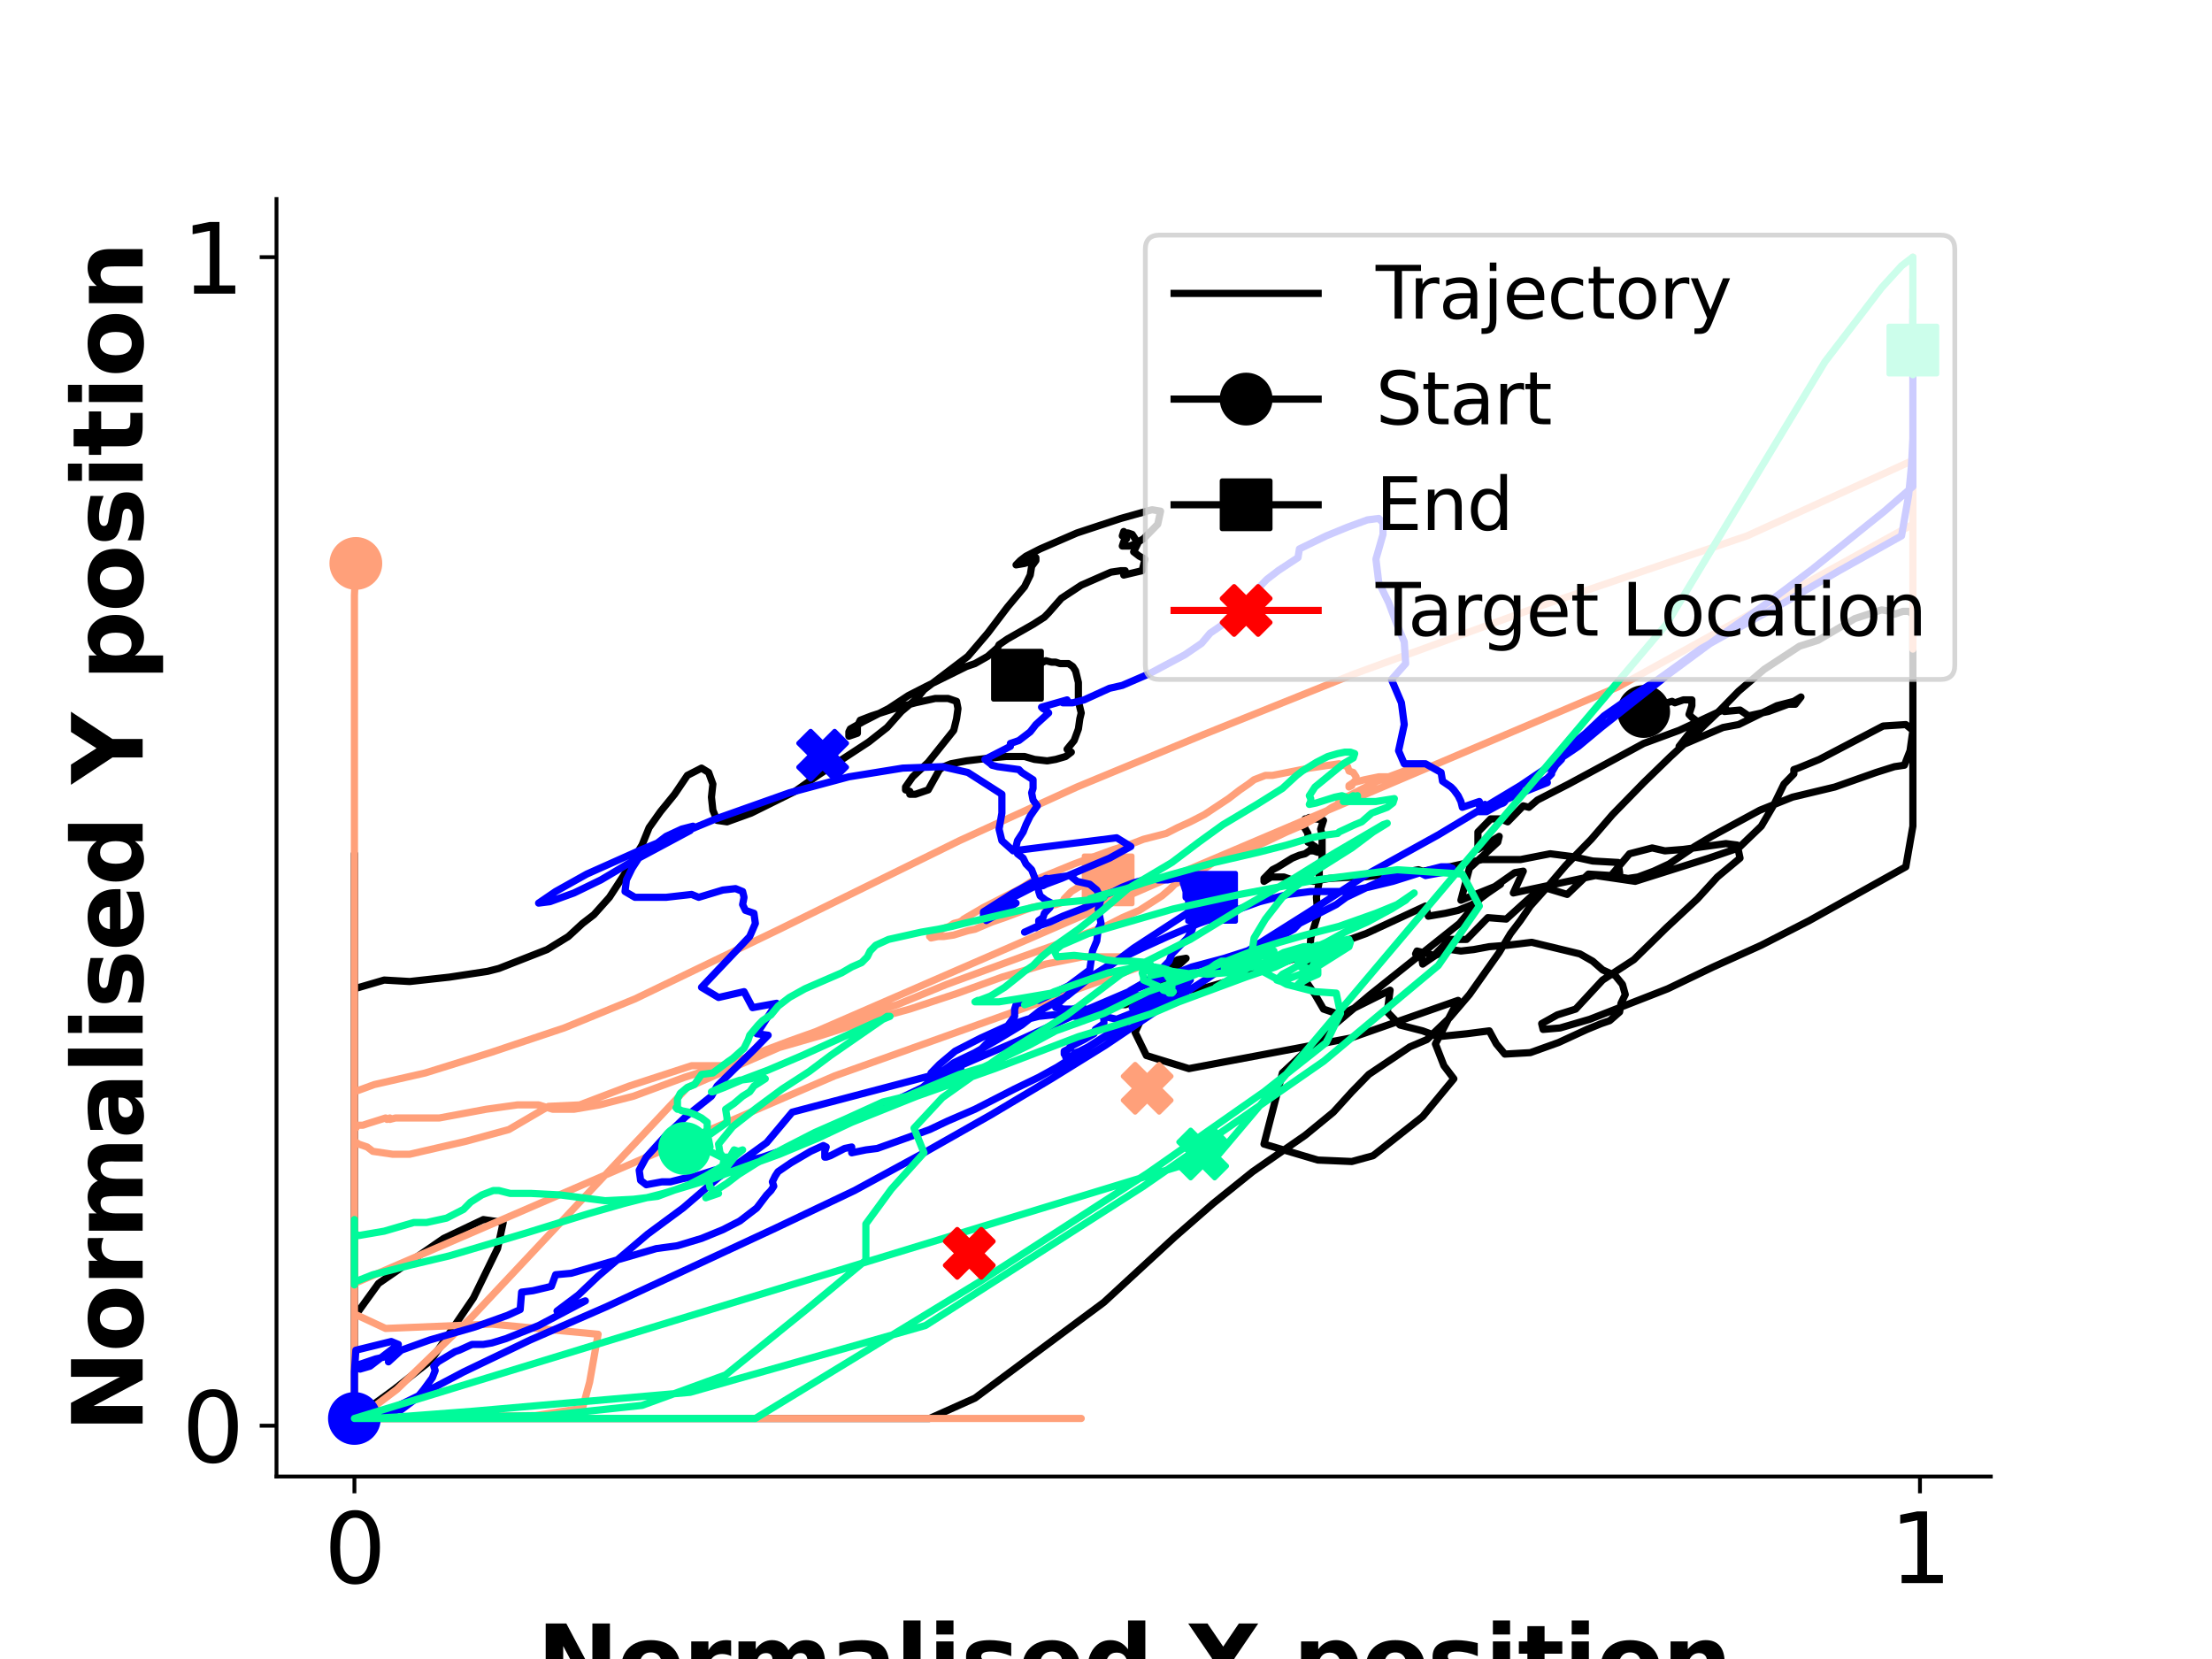 <?xml version="1.0" encoding="utf-8" standalone="no"?>
<!DOCTYPE svg PUBLIC "-//W3C//DTD SVG 1.1//EN"
  "http://www.w3.org/Graphics/SVG/1.1/DTD/svg11.dtd">
<svg xmlns:xlink="http://www.w3.org/1999/xlink" width="460.8pt" height="345.6pt" viewBox="0 0 460.8 345.6" xmlns="http://www.w3.org/2000/svg" version="1.1">
 <defs>
  <style type="text/css">*{stroke-linejoin: round; stroke-linecap: butt}</style>
 </defs>
 <g id="figure_1">
  <g id="patch_1">
   <path d="M 0 345.6 
L 460.8 345.6 
L 460.8 0 
L 0 0 
z
" style="fill: #ffffff"/>
  </g>
  <g id="axes_1">
   <g id="patch_2">
    <path d="M 57.6 307.584 
L 414.72 307.584 
L 414.72 41.472 
L 57.6 41.472 
z
" style="fill: #ffffff"/>
   </g>
   <g id="matplotlib.axis_1">
    <g id="xtick_1">
     <g id="line2d_1">
      <defs>
       <path id="mf04cf06f03" d="M 0 0 
L 0 3.5 
" style="stroke: #000000; stroke-width: 0.8"/>
      </defs>
      <g>
       <use xlink:href="#mf04cf06f03" x="73.833" y="307.584" style="stroke: #000000; stroke-width: 0.8"/>
      </g>
     </g>
     <g id="text_1">
      <!-- 0 -->
      <g transform="translate(67.47 329.781)scale(0.2 -0.2)">
       <defs>
        <path id="DejaVuSans-30" d="M 2034 4250 
Q 1547 4250 1301 3770 
Q 1056 3291 1056 2328 
Q 1056 1369 1301 889 
Q 1547 409 2034 409 
Q 2525 409 2770 889 
Q 3016 1369 3016 2328 
Q 3016 3291 2770 3770 
Q 2525 4250 2034 4250 
z
M 2034 4750 
Q 2819 4750 3233 4129 
Q 3647 3509 3647 2328 
Q 3647 1150 3233 529 
Q 2819 -91 2034 -91 
Q 1250 -91 836 529 
Q 422 1150 422 2328 
Q 422 3509 836 4129 
Q 1250 4750 2034 4750 
z
" transform="scale(0.016)"/>
       </defs>
       <use xlink:href="#DejaVuSans-30"/>
      </g>
     </g>
    </g>
    <g id="xtick_2">
     <g id="line2d_2">
      <g>
       <use xlink:href="#mf04cf06f03" x="399.963" y="307.584" style="stroke: #000000; stroke-width: 0.8"/>
      </g>
     </g>
     <g id="text_2">
      <!-- 1 -->
      <g transform="translate(393.6 329.781)scale(0.2 -0.2)">
       <defs>
        <path id="DejaVuSans-31" d="M 794 531 
L 1825 531 
L 1825 4091 
L 703 3866 
L 703 4441 
L 1819 4666 
L 2450 4666 
L 2450 531 
L 3481 531 
L 3481 0 
L 794 0 
L 794 531 
z
" transform="scale(0.016)"/>
       </defs>
       <use xlink:href="#DejaVuSans-31"/>
      </g>
     </g>
    </g>
    <g id="text_3">
     <!-- Normalised X position -->
     <g transform="translate(111.796 353.137)scale(0.2 -0.2)">
      <defs>
       <path id="DejaVuSans-Bold-4e" d="M 588 4666 
L 1931 4666 
L 3628 1466 
L 3628 4666 
L 4769 4666 
L 4769 0 
L 3425 0 
L 1728 3200 
L 1728 0 
L 588 0 
L 588 4666 
z
" transform="scale(0.016)"/>
       <path id="DejaVuSans-Bold-6f" d="M 2203 2784 
Q 1831 2784 1636 2517 
Q 1441 2250 1441 1747 
Q 1441 1244 1636 976 
Q 1831 709 2203 709 
Q 2569 709 2762 976 
Q 2956 1244 2956 1747 
Q 2956 2250 2762 2517 
Q 2569 2784 2203 2784 
z
M 2203 3584 
Q 3106 3584 3614 3096 
Q 4122 2609 4122 1747 
Q 4122 884 3614 396 
Q 3106 -91 2203 -91 
Q 1297 -91 786 396 
Q 275 884 275 1747 
Q 275 2609 786 3096 
Q 1297 3584 2203 3584 
z
" transform="scale(0.016)"/>
       <path id="DejaVuSans-Bold-72" d="M 3138 2547 
Q 2991 2616 2845 2648 
Q 2700 2681 2553 2681 
Q 2122 2681 1889 2404 
Q 1656 2128 1656 1613 
L 1656 0 
L 538 0 
L 538 3500 
L 1656 3500 
L 1656 2925 
Q 1872 3269 2151 3426 
Q 2431 3584 2822 3584 
Q 2878 3584 2943 3579 
Q 3009 3575 3134 3559 
L 3138 2547 
z
" transform="scale(0.016)"/>
       <path id="DejaVuSans-Bold-6d" d="M 3781 2919 
Q 3994 3244 4286 3414 
Q 4578 3584 4928 3584 
Q 5531 3584 5847 3212 
Q 6163 2841 6163 2131 
L 6163 0 
L 5038 0 
L 5038 1825 
Q 5041 1866 5042 1909 
Q 5044 1953 5044 2034 
Q 5044 2406 4934 2573 
Q 4825 2741 4581 2741 
Q 4263 2741 4089 2478 
Q 3916 2216 3909 1719 
L 3909 0 
L 2784 0 
L 2784 1825 
Q 2784 2406 2684 2573 
Q 2584 2741 2328 2741 
Q 2006 2741 1831 2477 
Q 1656 2213 1656 1722 
L 1656 0 
L 531 0 
L 531 3500 
L 1656 3500 
L 1656 2988 
Q 1863 3284 2130 3434 
Q 2397 3584 2719 3584 
Q 3081 3584 3359 3409 
Q 3638 3234 3781 2919 
z
" transform="scale(0.016)"/>
       <path id="DejaVuSans-Bold-61" d="M 2106 1575 
Q 1756 1575 1579 1456 
Q 1403 1338 1403 1106 
Q 1403 894 1545 773 
Q 1688 653 1941 653 
Q 2256 653 2472 879 
Q 2688 1106 2688 1447 
L 2688 1575 
L 2106 1575 
z
M 3816 1997 
L 3816 0 
L 2688 0 
L 2688 519 
Q 2463 200 2181 54 
Q 1900 -91 1497 -91 
Q 953 -91 614 226 
Q 275 544 275 1050 
Q 275 1666 698 1953 
Q 1122 2241 2028 2241 
L 2688 2241 
L 2688 2328 
Q 2688 2594 2478 2717 
Q 2269 2841 1825 2841 
Q 1466 2841 1156 2769 
Q 847 2697 581 2553 
L 581 3406 
Q 941 3494 1303 3539 
Q 1666 3584 2028 3584 
Q 2975 3584 3395 3211 
Q 3816 2838 3816 1997 
z
" transform="scale(0.016)"/>
       <path id="DejaVuSans-Bold-6c" d="M 538 4863 
L 1656 4863 
L 1656 0 
L 538 0 
L 538 4863 
z
" transform="scale(0.016)"/>
       <path id="DejaVuSans-Bold-69" d="M 538 3500 
L 1656 3500 
L 1656 0 
L 538 0 
L 538 3500 
z
M 538 4863 
L 1656 4863 
L 1656 3950 
L 538 3950 
L 538 4863 
z
" transform="scale(0.016)"/>
       <path id="DejaVuSans-Bold-73" d="M 3272 3391 
L 3272 2541 
Q 2913 2691 2578 2766 
Q 2244 2841 1947 2841 
Q 1628 2841 1473 2761 
Q 1319 2681 1319 2516 
Q 1319 2381 1436 2309 
Q 1553 2238 1856 2203 
L 2053 2175 
Q 2913 2066 3209 1816 
Q 3506 1566 3506 1031 
Q 3506 472 3093 190 
Q 2681 -91 1863 -91 
Q 1516 -91 1145 -36 
Q 775 19 384 128 
L 384 978 
Q 719 816 1070 734 
Q 1422 653 1784 653 
Q 2113 653 2278 743 
Q 2444 834 2444 1013 
Q 2444 1163 2330 1236 
Q 2216 1309 1875 1350 
L 1678 1375 
Q 931 1469 631 1722 
Q 331 1975 331 2491 
Q 331 3047 712 3315 
Q 1094 3584 1881 3584 
Q 2191 3584 2531 3537 
Q 2872 3491 3272 3391 
z
" transform="scale(0.016)"/>
       <path id="DejaVuSans-Bold-65" d="M 4031 1759 
L 4031 1441 
L 1416 1441 
Q 1456 1047 1700 850 
Q 1944 653 2381 653 
Q 2734 653 3104 758 
Q 3475 863 3866 1075 
L 3866 213 
Q 3469 63 3072 -14 
Q 2675 -91 2278 -91 
Q 1328 -91 801 392 
Q 275 875 275 1747 
Q 275 2603 792 3093 
Q 1309 3584 2216 3584 
Q 3041 3584 3536 3087 
Q 4031 2591 4031 1759 
z
M 2881 2131 
Q 2881 2450 2695 2645 
Q 2509 2841 2209 2841 
Q 1884 2841 1681 2658 
Q 1478 2475 1428 2131 
L 2881 2131 
z
" transform="scale(0.016)"/>
       <path id="DejaVuSans-Bold-64" d="M 2919 2988 
L 2919 4863 
L 4044 4863 
L 4044 0 
L 2919 0 
L 2919 506 
Q 2688 197 2409 53 
Q 2131 -91 1766 -91 
Q 1119 -91 703 423 
Q 288 938 288 1747 
Q 288 2556 703 3070 
Q 1119 3584 1766 3584 
Q 2128 3584 2408 3439 
Q 2688 3294 2919 2988 
z
M 2181 722 
Q 2541 722 2730 984 
Q 2919 1247 2919 1747 
Q 2919 2247 2730 2509 
Q 2541 2772 2181 2772 
Q 1825 2772 1636 2509 
Q 1447 2247 1447 1747 
Q 1447 1247 1636 984 
Q 1825 722 2181 722 
z
" transform="scale(0.016)"/>
       <path id="DejaVuSans-Bold-20" transform="scale(0.016)"/>
       <path id="DejaVuSans-Bold-58" d="M 3188 2381 
L 4806 0 
L 3553 0 
L 2463 1594 
L 1381 0 
L 122 0 
L 1741 2381 
L 184 4666 
L 1441 4666 
L 2463 3163 
L 3481 4666 
L 4744 4666 
L 3188 2381 
z
" transform="scale(0.016)"/>
       <path id="DejaVuSans-Bold-70" d="M 1656 506 
L 1656 -1331 
L 538 -1331 
L 538 3500 
L 1656 3500 
L 1656 2988 
Q 1888 3294 2169 3439 
Q 2450 3584 2816 3584 
Q 3463 3584 3878 3070 
Q 4294 2556 4294 1747 
Q 4294 938 3878 423 
Q 3463 -91 2816 -91 
Q 2450 -91 2169 54 
Q 1888 200 1656 506 
z
M 2400 2772 
Q 2041 2772 1848 2508 
Q 1656 2244 1656 1747 
Q 1656 1250 1848 986 
Q 2041 722 2400 722 
Q 2759 722 2948 984 
Q 3138 1247 3138 1747 
Q 3138 2247 2948 2509 
Q 2759 2772 2400 2772 
z
" transform="scale(0.016)"/>
       <path id="DejaVuSans-Bold-74" d="M 1759 4494 
L 1759 3500 
L 2913 3500 
L 2913 2700 
L 1759 2700 
L 1759 1216 
Q 1759 972 1856 886 
Q 1953 800 2241 800 
L 2816 800 
L 2816 0 
L 1856 0 
Q 1194 0 917 276 
Q 641 553 641 1216 
L 641 2700 
L 84 2700 
L 84 3500 
L 641 3500 
L 641 4494 
L 1759 4494 
z
" transform="scale(0.016)"/>
       <path id="DejaVuSans-Bold-6e" d="M 4056 2131 
L 4056 0 
L 2931 0 
L 2931 347 
L 2931 1631 
Q 2931 2084 2911 2256 
Q 2891 2428 2841 2509 
Q 2775 2619 2662 2680 
Q 2550 2741 2406 2741 
Q 2056 2741 1856 2470 
Q 1656 2200 1656 1722 
L 1656 0 
L 538 0 
L 538 3500 
L 1656 3500 
L 1656 2988 
Q 1909 3294 2193 3439 
Q 2478 3584 2822 3584 
Q 3428 3584 3742 3212 
Q 4056 2841 4056 2131 
z
" transform="scale(0.016)"/>
      </defs>
      <use xlink:href="#DejaVuSans-Bold-4e"/>
      <use xlink:href="#DejaVuSans-Bold-6f" x="83.691"/>
      <use xlink:href="#DejaVuSans-Bold-72" x="152.393"/>
      <use xlink:href="#DejaVuSans-Bold-6d" x="201.709"/>
      <use xlink:href="#DejaVuSans-Bold-61" x="305.908"/>
      <use xlink:href="#DejaVuSans-Bold-6c" x="373.389"/>
      <use xlink:href="#DejaVuSans-Bold-69" x="407.666"/>
      <use xlink:href="#DejaVuSans-Bold-73" x="441.943"/>
      <use xlink:href="#DejaVuSans-Bold-65" x="501.465"/>
      <use xlink:href="#DejaVuSans-Bold-64" x="569.287"/>
      <use xlink:href="#DejaVuSans-Bold-20" x="640.869"/>
      <use xlink:href="#DejaVuSans-Bold-58" x="675.684"/>
      <use xlink:href="#DejaVuSans-Bold-20" x="752.783"/>
      <use xlink:href="#DejaVuSans-Bold-70" x="787.598"/>
      <use xlink:href="#DejaVuSans-Bold-6f" x="859.18"/>
      <use xlink:href="#DejaVuSans-Bold-73" x="927.881"/>
      <use xlink:href="#DejaVuSans-Bold-69" x="987.402"/>
      <use xlink:href="#DejaVuSans-Bold-74" x="1021.68"/>
      <use xlink:href="#DejaVuSans-Bold-69" x="1069.482"/>
      <use xlink:href="#DejaVuSans-Bold-6f" x="1103.76"/>
      <use xlink:href="#DejaVuSans-Bold-6e" x="1172.461"/>
     </g>
    </g>
   </g>
   <g id="matplotlib.axis_2">
    <g id="ytick_1">
     <g id="line2d_3">
      <defs>
       <path id="mac289dca5b" d="M 0 0 
L -3.5 0 
" style="stroke: #000000; stroke-width: 0.8"/>
      </defs>
      <g>
       <use xlink:href="#mac289dca5b" x="57.6" y="297" style="stroke: #000000; stroke-width: 0.8"/>
      </g>
     </g>
     <g id="text_4">
      <!-- 0 -->
      <g transform="translate(37.875 304.598)scale(0.2 -0.2)">
       <use xlink:href="#DejaVuSans-30"/>
      </g>
     </g>
    </g>
    <g id="ytick_2">
     <g id="line2d_4">
      <g>
       <use xlink:href="#mac289dca5b" x="57.6" y="53.568" style="stroke: #000000; stroke-width: 0.8"/>
      </g>
     </g>
     <g id="text_5">
      <!-- 1 -->
      <g transform="translate(37.875 61.166)scale(0.2 -0.2)">
       <use xlink:href="#DejaVuSans-31"/>
      </g>
     </g>
    </g>
    <g id="text_6">
     <!-- Normalised Y position -->
     <g transform="translate(29.716 298.423)rotate(-90)scale(0.2 -0.2)">
      <defs>
       <path id="DejaVuSans-Bold-59" d="M -63 4666 
L 1253 4666 
L 2316 3003 
L 3378 4666 
L 4697 4666 
L 2919 1966 
L 2919 0 
L 1716 0 
L 1716 1966 
L -63 4666 
z
" transform="scale(0.016)"/>
      </defs>
      <use xlink:href="#DejaVuSans-Bold-4e"/>
      <use xlink:href="#DejaVuSans-Bold-6f" x="83.691"/>
      <use xlink:href="#DejaVuSans-Bold-72" x="152.393"/>
      <use xlink:href="#DejaVuSans-Bold-6d" x="201.709"/>
      <use xlink:href="#DejaVuSans-Bold-61" x="305.908"/>
      <use xlink:href="#DejaVuSans-Bold-6c" x="373.389"/>
      <use xlink:href="#DejaVuSans-Bold-69" x="407.666"/>
      <use xlink:href="#DejaVuSans-Bold-73" x="441.943"/>
      <use xlink:href="#DejaVuSans-Bold-65" x="501.465"/>
      <use xlink:href="#DejaVuSans-Bold-64" x="569.287"/>
      <use xlink:href="#DejaVuSans-Bold-20" x="640.869"/>
      <use xlink:href="#DejaVuSans-Bold-59" x="675.684"/>
      <use xlink:href="#DejaVuSans-Bold-20" x="748.096"/>
      <use xlink:href="#DejaVuSans-Bold-70" x="782.91"/>
      <use xlink:href="#DejaVuSans-Bold-6f" x="854.492"/>
      <use xlink:href="#DejaVuSans-Bold-73" x="923.193"/>
      <use xlink:href="#DejaVuSans-Bold-69" x="982.715"/>
      <use xlink:href="#DejaVuSans-Bold-74" x="1016.992"/>
      <use xlink:href="#DejaVuSans-Bold-69" x="1064.795"/>
      <use xlink:href="#DejaVuSans-Bold-6f" x="1099.072"/>
      <use xlink:href="#DejaVuSans-Bold-6e" x="1167.773"/>
     </g>
    </g>
   </g>
   <g id="line2d_5">
    <path d="M 342.411 148.219 
L 343.001 147.917 
L 343.886 147.312 
L 345.952 146.405 
L 346.247 146.707 
L 346.247 146.707 
L 348.313 146.102 
L 348.904 146.405 
L 350.675 145.8 
L 352.445 145.8 
L 352.445 147.01 
L 351.855 148.824 
L 352.445 149.429 
L 353.626 150.336 
L 352.15 152.453 
L 349.789 155.477 
L 358.938 151.546 
L 362.185 150.941 
L 370.154 147.01 
L 373.695 146.102 
L 375.171 145.195 
L 373.991 146.707 
L 372.515 146.707 
L 368.383 148.219 
L 364.251 149.126 
L 362.48 147.917 
L 359.234 148.219 
L 359.529 147.614 
L 349.789 152.15 
L 342.411 154.872 
L 332.376 160.315 
L 326.768 163.339 
L 320.275 166.666 
L 318.504 168.178 
L 317.324 167.875 
L 314.077 171.202 
L 312.601 170.597 
L 310.535 170.597 
L 307.879 173.318 
L 307.879 176.947 
L 312.306 174.226 
L 312.011 175.435 
L 306.108 180.878 
L 304.337 187.531 
L 312.601 184.205 
L 309.945 186.019 
L 306.699 188.438 
L 303.747 189.648 
L 301.091 190.253 
L 297.549 190.858 
L 296.959 188.741 
L 284.563 194.486 
L 272.757 198.72 
L 262.428 202.046 
L 258.886 203.558 
L 250.327 205.978 
L 244.129 206.582 
L 238.816 207.792 
L 234.389 209.304 
L 231.438 209.002 
L 238.816 204.466 
L 245.309 199.93 
L 247.08 199.627 
L 244.424 202.046 
L 239.997 207.49 
L 236.455 215.05 
L 238.816 219.888 
L 247.67 222.61 
L 281.316 216.259 
L 303.747 208.397 
L 299.025 217.469 
L 300.796 222.005 
L 302.862 224.726 
L 296.369 232.589 
L 286.039 240.754 
L 281.612 241.963 
L 274.528 241.661 
L 263.313 238.334 
L 267.15 223.517 
L 277.185 214.142 
L 285.448 207.187 
L 304.042 192.37 
L 309.06 186.322 
L 315.553 181.786 
L 317.324 181.483 
L 315.258 186.019 
L 332.376 182.39 
L 340.64 183.6 
L 355.987 178.762 
L 362.185 176.645 
L 366.907 172.109 
L 369.564 167.573 
L 371.629 163.339 
L 373.695 161.222 
L 373.695 160.315 
L 374.581 160.013 
L 379.008 158.198 
L 392.289 151.243 
L 397.012 150.941 
L 398.487 152.15 
L 397.897 156.384 
L 396.716 159.408 
L 394.65 159.71 
L 390.814 160.92 
L 382.255 163.944 
L 373.4 166.061 
L 366.612 168.782 
L 356.577 174.226 
L 353.036 176.342 
L 347.723 179.971 
L 344.477 181.483 
L 341.23 182.693 
L 339.164 182.995 
L 337.393 182.693 
L 337.393 181.786 
L 337.098 179.669 
L 331.786 179.366 
L 327.654 178.459 
L 322.931 177.854 
L 316.733 179.064 
L 308.765 179.064 
L 301.976 180.576 
L 296.369 181.483 
L 295.483 181.181 
L 292.237 181.786 
L 283.973 182.693 
L 282.202 182.693 
L 276.889 182.995 
L 273.643 183.6 
L 270.691 183.298 
L 269.216 183.298 
L 267.445 182.693 
L 264.789 182.693 
L 263.313 183.6 
L 263.608 183.298 
L 263.313 183.298 
L 263.313 182.995 
L 265.084 181.181 
L 266.264 180.576 
L 269.216 178.762 
L 270.691 178.157 
L 271.872 177.854 
L 272.757 177.25 
L 273.938 176.645 
L 273.938 176.342 
L 273.053 176.947 
L 273.053 177.25 
L 273.643 177.25 
L 274.528 177.552 
L 275.414 177.552 
L 273.053 175.738 
L 273.053 175.738 
L 272.462 175.435 
L 272.462 173.621 
L 271.577 172.109 
L 271.282 172.109 
L 271.872 170.597 
L 271.872 170.597 
L 272.167 170.597 
L 272.757 170.294 
L 273.053 170.597 
L 274.233 170.597 
L 275.709 170.899 
L 275.119 172.714 
L 275.414 173.923 
L 275.414 178.762 
L 274.823 180.878 
L 274.823 183.6 
L 274.233 186.926 
L 274.528 190.555 
L 273.053 195.394 
L 272.757 199.93 
L 271.872 204.163 
L 273.938 207.187 
L 275.709 210.211 
L 279.251 211.421 
L 289.58 206.28 
L 288.99 210.816 
L 291.646 213.538 
L 296.369 214.747 
L 299.615 215.957 
L 305.518 215.352 
L 310.24 214.747 
L 311.716 217.469 
L 313.487 219.586 
L 318.799 219.283 
L 324.702 217.166 
L 330.605 214.445 
L 333.556 213.235 
L 335.327 212.63 
L 337.393 210.816 
L 337.688 209.002 
L 338.574 207.187 
L 337.983 205.07 
L 336.508 203.256 
L 333.852 202.046 
L 331.786 200.232 
L 329.129 198.72 
L 319.094 196.301 
L 314.077 196.906 
L 310.24 197.208 
L 306.994 197.813 
L 304.337 198.115 
L 302.271 197.813 
L 299.025 199.022 
L 296.369 200.837 
L 296.074 198.72 
L 295.483 199.325 
L 294.893 198.72 
L 295.188 198.115 
L 298.73 199.022 
L 301.976 195.696 
L 305.518 195.696 
L 309.945 191.16 
L 313.782 191.462 
L 318.799 186.926 
L 321.456 184.81 
L 326.473 186.322 
L 330.9 182.088 
L 335.622 182.39 
L 339.459 177.854 
L 344.181 176.645 
L 346.838 177.25 
L 350.675 176.947 
L 359.529 175.738 
L 361.89 176.04 
L 362.48 178.762 
L 357.758 182.693 
L 353.626 187.229 
L 347.133 193.277 
L 340.345 199.93 
L 333.852 204.163 
L 328.244 210.211 
L 324.407 211.421 
L 321.16 213.235 
L 321.456 214.445 
L 324.997 214.142 
L 331.195 212.328 
L 347.428 205.978 
L 356.872 201.442 
L 366.907 196.906 
L 376.942 191.765 
L 397.012 180.576 
L 398.487 172.109 
L 398.487 127.958 
L 397.602 127.354 
L 396.421 127.354 
L 394.65 127.958 
L 393.765 127.354 
L 391.994 127.051 
L 386.387 128.866 
L 378.713 133.402 
L 374.876 134.611 
L 367.498 139.45 
L 362.185 143.986 
L 358.348 147.917 
L 353.626 152.453 
L 348.018 157.594 
L 342.411 163.037 
L 335.917 169.69 
L 331.49 174.83 
L 326.178 180.274 
L 322.046 185.112 
L 318.799 188.741 
L 316.733 191.765 
L 314.667 194.486 
L 312.306 198.418 
L 306.108 207.187 
L 301.976 212.026 
L 297.254 216.562 
L 293.712 218.074 
L 285.153 223.819 
L 281.612 227.448 
L 277.775 231.682 
L 271.872 236.52 
L 260.952 244.08 
L 252.688 250.733 
L 244.719 257.688 
L 229.962 271.296 
L 203.104 291.254 
L 193.66 295.488 
L 73.833 295.488 
L 73.833 295.488 
L 73.833 274.32 
L 78.85 267.365 
L 92.427 257.99 
L 100.691 254.059 
L 104.822 254.664 
L 103.642 260.107 
L 98.625 270.389 
L 89.77 283.392 
L 82.097 289.44 
L 75.899 293.976 
L 75.013 294.883 
L 74.423 295.186 
L 74.128 295.186 
L 74.128 295.488 
L 73.833 295.488 
L 73.833 295.488 
L 73.833 177.854 
L 73.833 205.978 
L 80.031 204.163 
L 85.343 204.466 
L 93.607 203.558 
L 101.576 202.349 
L 103.937 201.744 
L 113.972 197.813 
L 118.399 195.091 
L 121.35 192.37 
L 123.711 190.555 
L 126.958 186.926 
L 129.909 182.39 
L 133.746 176.04 
L 135.222 172.411 
L 137.583 169.085 
L 140.534 165.456 
L 143.191 161.525 
L 146.142 160.013 
L 147.618 160.92 
L 148.503 163.339 
L 148.208 166.061 
L 148.503 168.782 
L 149.389 170.899 
L 151.455 171.202 
L 156.472 169.387 
L 165.621 164.851 
L 170.344 161.525 
L 180.969 154.57 
L 184.806 151.546 
L 187.757 148.219 
L 191.004 145.498 
L 192.479 143.683 
L 201.629 136.728 
L 205.761 131.89 
L 209.892 126.446 
L 213.434 122.213 
L 214.615 119.794 
L 214.91 117.979 
L 215.795 116.77 
L 215.795 116.165 
L 214.32 117.072 
L 213.434 117.374 
L 211.663 117.677 
L 212.549 116.77 
L 213.729 115.862 
L 216.681 114.35 
L 224.354 111.024 
L 233.504 108 
L 239.997 106.186 
L 241.768 106.488 
L 241.177 109.21 
L 238.226 112.234 
L 236.16 113.443 
L 235.275 113.746 
L 233.799 113.746 
L 234.094 112.838 
L 234.684 112.234 
L 233.799 111.629 
L 234.094 110.722 
L 234.094 111.024 
L 234.979 111.024 
L 235.865 111.326 
L 237.045 113.141 
L 236.16 114.955 
L 237.341 115.862 
L 238.521 116.467 
L 237.931 118.886 
L 234.094 119.794 
L 234.389 118.886 
L 233.504 118.886 
L 231.438 119.189 
L 225.24 121.91 
L 221.108 124.632 
L 218.452 127.656 
L 217.566 128.563 
L 215.205 130.075 
L 209.892 133.099 
L 208.122 134.309 
L 207.827 134.914 
L 205.761 136.728 
L 203.104 138.24 
L 201.333 138.845 
L 192.774 143.078 
L 189.233 144.893 
L 185.101 147.614 
L 179.788 150.336 
L 177.132 151.848 
L 176.837 152.453 
L 176.837 153.36 
L 178.608 152.755 
L 178.608 151.243 
L 179.198 150.034 
L 181.559 149.126 
L 186.281 147.614 
L 190.708 146.405 
L 194.84 145.498 
L 197.497 145.498 
L 199.267 146.102 
L 199.563 147.614 
L 199.267 149.731 
L 198.677 152.15 
L 193.365 158.803 
L 190.118 161.827 
L 188.642 163.944 
L 188.642 164.549 
L 189.528 164.851 
L 189.528 165.456 
L 190.708 165.456 
L 193.365 164.549 
L 195.726 160.315 
L 196.611 159.71 
L 198.087 159.106 
L 201.333 158.501 
L 206.351 157.896 
L 209.597 157.594 
L 213.434 157.594 
L 215.5 158.198 
L 218.156 158.501 
L 219.927 158.198 
L 221.993 157.594 
L 223.174 156.686 
L 222.288 156.082 
L 223.764 154.267 
L 224.65 151.848 
L 224.945 149.731 
L 225.24 148.522 
L 225.24 148.522 
L 224.65 146.102 
L 224.65 142.171 
L 224.059 139.752 
L 224.059 139.752 
L 223.469 138.845 
L 223.469 138.845 
L 222.584 138.24 
L 220.813 138.24 
L 220.813 138.24 
L 219.927 137.938 
L 219.042 137.938 
L 217.861 137.635 
L 217.861 137.635 
L 216.09 138.542 
L 215.205 138.845 
L 215.205 138.845 
L 212.844 140.054 
L 212.844 140.054 
L 211.958 140.659 
L 211.958 140.659 
" clip-path="url(#p2d28f458b2)" style="fill: none; stroke: #000000; stroke-width: 1.5; stroke-linecap: square"/>
   </g>
   <g id="line2d_6">
    <path d="M 342.411 148.219 
" clip-path="url(#p2d28f458b2)" style="fill: none; stroke: #000000; stroke-width: 1.5; stroke-linecap: square"/>
    <defs>
     <path id="m29f56a110f" d="M 0 5 
C 1.326 5 2.598 4.473 3.536 3.536 
C 4.473 2.598 5 1.326 5 0 
C 5 -1.326 4.473 -2.598 3.536 -3.536 
C 2.598 -4.473 1.326 -5 0 -5 
C -1.326 -5 -2.598 -4.473 -3.536 -3.536 
C -4.473 -2.598 -5 -1.326 -5 0 
C -5 1.326 -4.473 2.598 -3.536 3.536 
C -2.598 4.473 -1.326 5 0 5 
z
" style="stroke: #000000"/>
    </defs>
    <g clip-path="url(#p2d28f458b2)">
     <use xlink:href="#m29f56a110f" x="342.411" y="148.219" style="stroke: #000000"/>
    </g>
   </g>
   <g id="line2d_7">
    <path d="M 211.958 140.659 
" clip-path="url(#p2d28f458b2)" style="fill: none; stroke: #000000; stroke-width: 1.5; stroke-linecap: square"/>
    <defs>
     <path id="m9baa1e5aa2" d="M -5 5 
L 5 5 
L 5 -5 
L -5 -5 
z
" style="stroke: #000000; stroke-linejoin: miter"/>
    </defs>
    <g clip-path="url(#p2d28f458b2)">
     <use xlink:href="#m9baa1e5aa2" x="211.958" y="140.659" style="stroke: #000000; stroke-linejoin: miter"/>
    </g>
   </g>
   <g id="line2d_8">
    <path d="M 74.128 117.374 
L 73.833 124.027 
L 73.833 268.272 
L 73.833 227.448 
L 77.965 225.936 
L 88.59 223.517 
L 102.166 219.283 
L 117.514 214.142 
L 132.271 208.094 
L 162.375 193.579 
L 199.858 175.133 
L 224.354 163.944 
L 250.622 153.058 
L 282.202 140.357 
L 321.16 126.144 
L 363.956 111.629 
L 398.487 95.904 
L 398.487 53.568 
L 398.487 135.216 
L 398.487 109.21 
L 337.098 143.078 
L 246.785 181.483 
L 143.191 226.541 
L 98.329 274.32 
L 82.687 289.44 
L 77.079 293.674 
L 73.833 295.488 
L 73.833 295.488 
L 73.833 273.715 
L 80.326 276.739 
L 102.461 275.832 
L 124.597 277.949 
L 122.826 287.928 
L 121.35 293.371 
L 111.611 294.883 
L 87.114 295.186 
L 75.604 295.488 
L 73.833 295.488 
L 225.24 295.488 
L 73.833 295.488 
L 73.833 267.365 
L 173.885 224.122 
L 237.341 201.442 
L 233.799 199.325 
L 225.535 199.325 
L 217.861 200.837 
L 208.712 203.558 
L 199.563 206.885 
L 189.528 210.211 
L 180.674 212.63 
L 171.229 215.654 
L 161.785 218.376 
L 142.6 224.424 
L 131.975 228.355 
L 124.892 230.17 
L 119.58 231.077 
L 115.152 231.077 
L 112.201 230.17 
L 107.774 230.17 
L 101.281 231.077 
L 91.541 232.891 
L 82.392 232.891 
L 81.211 233.194 
L 81.211 232.891 
L 81.211 232.891 
L 80.621 233.194 
L 80.326 232.891 
L 76.489 234.101 
L 75.604 234.403 
L 74.423 234.403 
L 74.128 235.008 
L 73.833 233.798 
L 73.833 233.798 
L 73.833 237.73 
L 73.833 237.73 
L 74.718 238.334 
L 76.489 238.939 
L 77.67 239.846 
L 81.802 240.451 
L 85.343 240.451 
L 97.149 237.73 
L 106.003 235.31 
L 114.267 230.472 
L 120.76 230.17 
L 131.09 226.238 
L 144.076 222.005 
L 150.864 222.005 
L 164.441 216.864 
L 178.017 212.026 
L 186.872 209.304 
L 197.201 205.07 
L 212.844 199.325 
L 220.518 196.603 
L 230.257 192.974 
L 233.799 191.16 
L 237.341 189.648 
L 242.063 186.624 
L 243.834 185.112 
L 244.719 184.205 
L 248.851 182.088 
L 251.507 180.576 
L 252.688 179.669 
L 254.164 179.064 
L 254.754 179.064 
L 254.754 178.762 
L 256.525 178.157 
L 258.886 177.552 
L 264.198 175.133 
L 268.035 173.318 
L 271.577 171.806 
L 274.823 169.992 
L 277.48 168.178 
L 278.66 167.573 
L 278.955 166.968 
L 278.955 166.968 
L 279.251 166.968 
L 280.431 166.061 
L 286.924 162.734 
L 291.942 160.92 
L 294.598 159.408 
L 296.369 159.106 
L 295.483 159.71 
L 294.008 160.013 
L 292.532 160.618 
L 289.285 161.827 
L 287.219 161.827 
L 284.268 162.432 
L 281.907 163.037 
L 281.021 163.642 
L 281.021 163.944 
L 281.612 163.642 
L 281.612 163.339 
L 282.497 162.432 
L 282.497 161.827 
L 281.907 160.92 
L 281.021 160.618 
L 280.726 159.71 
L 278.955 159.106 
L 272.757 160.013 
L 265.084 161.525 
L 263.608 161.525 
L 261.247 162.432 
L 260.066 163.339 
L 258.296 164.549 
L 255.934 166.363 
L 250.917 169.69 
L 247.966 171.202 
L 245.309 172.411 
L 242.948 173.621 
L 238.226 174.83 
L 235.865 175.738 
L 232.028 176.947 
L 223.764 179.971 
L 217.861 182.39 
L 214.91 183.6 
L 212.549 185.112 
L 204.875 189.043 
L 200.743 191.462 
L 200.448 191.765 
L 199.858 192.067 
L 198.677 192.37 
L 197.792 192.974 
L 196.906 193.277 
L 195.135 194.184 
L 194.545 194.789 
L 193.66 195.091 
L 193.955 195.091 
L 193.955 195.394 
L 195.431 195.091 
L 196.611 195.091 
L 198.677 194.789 
L 201.629 193.882 
L 203.104 193.579 
L 206.646 192.067 
L 209.302 191.16 
L 214.91 189.043 
L 216.681 188.741 
L 218.156 188.741 
L 219.927 188.438 
L 220.813 188.136 
L 221.698 187.531 
L 221.698 187.229 
L 223.174 185.717 
L 224.65 184.81 
L 226.125 184.205 
L 228.781 182.693 
L 229.667 182.39 
L 230.257 182.39 
L 231.143 182.088 
L 231.143 182.39 
L 231.438 182.693 
L 230.847 183.298 
L 230.847 183.298 
" clip-path="url(#p2d28f458b2)" style="fill: none; stroke: #ffa07a; stroke-width: 1.5; stroke-linecap: square"/>
   </g>
   <g id="line2d_9">
    <path d="M 74.128 117.374 
" clip-path="url(#p2d28f458b2)" style="fill: none; stroke: #ffa07a; stroke-width: 1.5; stroke-linecap: square"/>
    <defs>
     <path id="m0089623791" d="M 0 5 
C 1.326 5 2.598 4.473 3.536 3.536 
C 4.473 2.598 5 1.326 5 0 
C 5 -1.326 4.473 -2.598 3.536 -3.536 
C 2.598 -4.473 1.326 -5 0 -5 
C -1.326 -5 -2.598 -4.473 -3.536 -3.536 
C -4.473 -2.598 -5 -1.326 -5 0 
C -5 1.326 -4.473 2.598 -3.536 3.536 
C -2.598 4.473 -1.326 5 0 5 
z
" style="stroke: #ffa07a"/>
    </defs>
    <g clip-path="url(#p2d28f458b2)">
     <use xlink:href="#m0089623791" x="74.128" y="117.374" style="fill: #ffa07a; stroke: #ffa07a"/>
    </g>
   </g>
   <g id="line2d_10">
    <path d="M 230.847 183.298 
" clip-path="url(#p2d28f458b2)" style="fill: none; stroke: #ffa07a; stroke-width: 1.5; stroke-linecap: square"/>
    <defs>
     <path id="mf70dc83f73" d="M -5 5 
L 5 5 
L 5 -5 
L -5 -5 
z
" style="stroke: #ffa07a; stroke-linejoin: miter"/>
    </defs>
    <g clip-path="url(#p2d28f458b2)">
     <use xlink:href="#mf70dc83f73" x="230.847" y="183.298" style="fill: #ffa07a; stroke: #ffa07a; stroke-linejoin: miter"/>
    </g>
   </g>
   <g id="line2d_11">
    <path d="M 73.833 295.488 
L 73.833 285.811 
L 74.128 281.275 
L 81.506 279.461 
L 82.982 280.066 
L 77.079 284.602 
L 75.013 285.206 
L 74.718 284.299 
L 78.26 283.09 
L 82.392 282.182 
L 80.916 283.694 
L 83.572 281.275 
L 89.475 279.158 
L 98.92 276.437 
L 105.708 274.018 
L 108.364 272.808 
L 108.659 269.179 
L 111.02 268.877 
L 114.857 267.97 
L 115.743 265.55 
L 118.989 265.248 
L 136.698 260.107 
L 141.125 259.502 
L 146.142 257.99 
L 150.569 256.176 
L 154.111 254.362 
L 157.653 251.64 
L 159.719 248.918 
L 160.604 248.011 
L 161.194 247.104 
L 160.899 246.197 
L 161.489 244.987 
L 162.08 244.08 
L 164.736 242.266 
L 168.868 239.846 
L 171.524 238.637 
L 172.115 238.939 
L 171.819 239.846 
L 171.819 241.056 
L 172.115 241.056 
L 173 240.754 
L 175.951 239.242 
L 177.427 238.939 
L 177.427 240.149 
L 180.378 239.544 
L 182.74 239.242 
L 189.528 236.822 
L 193.66 235.31 
L 197.497 233.496 
L 203.104 231.077 
L 211.368 226.843 
L 216.386 224.424 
L 220.222 222.307 
L 234.094 213.538 
L 235.865 211.723 
L 237.341 209.909 
L 235.865 209.909 
L 241.768 206.885 
L 244.719 205.675 
L 247.966 204.163 
L 247.375 204.768 
L 246.195 205.675 
L 244.719 206.28 
L 237.045 211.118 
L 231.438 215.05 
L 226.716 218.074 
L 224.945 218.981 
L 224.059 219.283 
L 223.469 219.888 
L 221.993 220.19 
L 221.993 219.888 
L 221.698 219.586 
L 221.698 218.981 
L 222.879 218.376 
L 223.174 218.074 
L 222.879 218.074 
L 225.83 216.562 
L 227.896 215.352 
L 228.191 214.445 
L 229.962 213.235 
L 229.962 212.026 
L 229.077 211.118 
L 232.028 208.699 
L 235.57 206.28 
L 240.882 203.256 
L 242.063 201.744 
L 243.539 200.232 
L 244.129 198.72 
L 247.375 195.394 
L 248.261 193.882 
L 249.146 191.16 
L 248.851 189.95 
L 247.67 189.95 
L 247.67 187.229 
L 247.08 186.926 
L 247.08 185.717 
L 246.49 183.902 
L 247.08 183.6 
L 247.67 182.693 
L 247.08 182.693 
L 245.9 182.995 
L 244.719 182.995 
L 243.243 183.298 
L 241.177 183.298 
L 240.292 182.995 
L 239.407 182.995 
L 236.16 183.902 
L 233.799 184.81 
L 232.028 185.717 
L 229.667 186.624 
L 229.962 186.926 
L 227.306 188.438 
L 226.125 189.043 
L 221.403 190.858 
L 218.747 192.067 
L 216.09 192.974 
L 213.434 194.184 
L 216.09 192.974 
L 215.795 193.277 
L 216.09 192.974 
L 216.386 192.974 
L 216.681 192.37 
L 216.386 192.067 
L 216.386 191.765 
L 217.271 191.16 
L 217.566 190.253 
L 218.747 189.043 
L 219.042 188.136 
L 217.861 187.531 
L 216.681 186.624 
L 216.386 185.717 
L 216.09 184.205 
L 214.91 181.181 
L 213.729 179.971 
L 213.139 178.762 
L 211.958 177.854 
L 211.663 176.342 
L 211.958 175.133 
L 213.139 173.318 
L 213.729 171.806 
L 214.615 169.992 
L 216.09 167.875 
L 215.205 166.666 
L 214.91 165.154 
L 215.205 164.246 
L 215.205 162.432 
L 212.844 160.92 
L 212.254 160.315 
L 207.827 159.71 
L 206.646 159.408 
L 206.351 159.106 
L 205.17 158.198 
L 210.483 155.477 
L 210.483 154.872 
L 212.254 154.267 
L 214.615 152.453 
L 215.795 150.941 
L 218.452 148.522 
L 217.861 147.917 
L 217.271 147.614 
L 216.976 147.312 
L 222.288 145.8 
L 221.403 146.405 
L 223.469 146.405 
L 225.83 145.8 
L 231.143 143.381 
L 233.799 142.776 
L 239.407 140.357 
L 246.785 136.426 
L 250.327 134.006 
L 252.098 131.89 
L 257.41 128.261 
L 259.476 126.446 
L 261.247 124.33 
L 262.132 122.515 
L 263.903 120.701 
L 266.264 118.886 
L 270.396 116.165 
L 270.691 114.35 
L 276.299 111.629 
L 280.726 109.814 
L 284.858 108.302 
L 287.219 108 
L 288.105 108.907 
L 288.105 111.326 
L 286.629 116.467 
L 287.219 121.306 
L 289.285 125.539 
L 290.761 129.47 
L 292.532 133.704 
L 292.827 138.24 
L 289.876 141.566 
L 291.942 146.405 
L 292.532 150.941 
L 291.351 156.384 
L 292.532 159.106 
L 296.959 159.106 
L 300.205 160.92 
L 300.501 162.734 
L 302.271 163.944 
L 302.862 164.549 
L 303.747 165.758 
L 304.337 166.968 
L 304.633 168.178 
L 308.174 166.968 
L 308.174 167.875 
L 309.355 167.573 
L 307.879 169.085 
L 309.65 169.085 
L 313.487 166.968 
L 313.192 167.27 
L 310.831 168.178 
L 309.65 168.48 
L 309.945 168.48 
L 310.831 167.875 
L 312.011 167.573 
L 313.487 166.666 
L 317.028 165.154 
L 322.341 163.037 
L 319.094 163.944 
L 320.57 163.339 
L 322.341 162.13 
L 323.226 161.222 
L 323.226 160.92 
L 324.112 159.408 
L 325.292 158.198 
L 325.588 157.291 
L 327.358 155.174 
L 330.31 152.755 
L 334.147 149.126 
L 340.64 144.59 
L 345.362 141.566 
L 354.216 135.216 
L 356.872 133.704 
L 372.22 125.237 
L 383.14 118.886 
L 396.126 111.629 
L 397.602 103.162 
L 398.192 97.114 
L 398.487 91.368 
L 398.487 64.454 
L 398.487 101.347 
L 392.584 106.488 
L 377.532 118.584 
L 368.678 125.237 
L 358.348 132.494 
L 347.723 140.357 
L 333.556 151.546 
L 328.834 155.477 
L 316.733 163.642 
L 299.615 173.923 
L 284.858 182.088 
L 272.757 189.95 
L 261.247 197.208 
L 251.507 203.861 
L 240.587 210.816 
L 230.257 217.771 
L 219.042 224.726 
L 206.351 232.286 
L 192.479 240.149 
L 178.017 248.011 
L 161.489 255.874 
L 126.368 272.203 
L 110.43 279.158 
L 96.559 285.811 
L 86.819 290.952 
L 80.031 294.278 
L 80.326 294.581 
L 82.982 293.674 
L 83.572 293.674 
L 86.819 291.254 
L 88.295 289.44 
L 90.065 287.021 
L 90.656 285.509 
L 90.361 284.602 
L 91.246 283.694 
L 94.788 281.578 
L 95.673 281.275 
L 98.329 280.066 
L 100.691 280.066 
L 102.461 279.763 
L 105.413 278.856 
L 112.201 276.134 
L 121.941 270.994 
L 116.038 273.11 
L 120.465 269.784 
L 124.597 265.853 
L 134.927 257.083 
L 142.305 251.64 
L 149.684 245.29 
L 159.719 238.032 
L 165.031 231.682 
L 197.201 223.214 
L 211.958 216.864 
L 225.24 210.816 
L 235.865 206.28 
L 248.261 201.442 
L 255.049 199.627 
L 259.771 198.115 
L 263.608 196.603 
L 266.855 195.091 
L 269.511 193.579 
L 270.691 192.37 
L 278.365 188.438 
L 280.431 186.926 
L 284.858 184.81 
L 288.105 183.298 
L 288.695 182.39 
L 293.417 181.483 
L 295.188 181.483 
L 296.959 182.39 
L 301.976 181.483 
L 302.567 180.878 
L 301.681 180.576 
L 300.205 180.576 
L 297.844 181.181 
L 290.171 183.6 
L 285.153 184.81 
L 280.431 185.717 
L 273.053 185.717 
L 268.33 186.322 
L 262.428 187.834 
L 249.736 192.37 
L 243.243 195.091 
L 237.931 197.51 
L 232.323 200.232 
L 227.601 203.256 
L 223.469 206.28 
L 220.813 208.699 
L 219.927 209.909 
L 221.698 210.211 
L 223.469 210.211 
L 225.535 209.606 
L 224.354 211.118 
L 224.354 211.421 
L 227.306 210.816 
L 231.143 208.699 
L 236.455 207.49 
L 240.882 206.885 
L 242.948 207.49 
L 244.129 207.49 
L 244.424 207.792 
L 242.948 208.094 
L 239.111 210.211 
L 236.455 210.816 
L 232.618 212.328 
L 229.962 211.723 
L 228.781 211.118 
L 224.059 211.723 
L 219.337 211.421 
L 216.386 211.723 
L 214.024 212.328 
L 209.597 213.84 
L 204.285 216.259 
L 198.972 218.981 
L 195.726 221.702 
L 193.955 223.517 
L 193.66 224.424 
L 195.135 224.424 
L 197.201 223.819 
L 200.153 222.61 
L 195.726 225.029 
L 197.497 223.517 
L 202.219 220.795 
L 205.465 217.469 
L 209.597 214.142 
L 211.368 211.723 
L 211.368 210.211 
L 211.663 209.304 
L 211.958 209.002 
L 214.024 208.699 
L 216.386 208.094 
L 216.386 208.397 
L 222.584 205.373 
L 227.011 202.046 
L 227.601 198.115 
L 228.486 195.998 
L 228.781 193.579 
L 229.372 192.37 
L 228.781 189.346 
L 229.372 187.229 
L 228.486 185.414 
L 227.011 184.205 
L 224.354 183.6 
L 222.879 182.39 
L 218.747 182.995 
L 214.91 183.902 
L 211.073 186.019 
L 204.875 189.95 
L 204.875 191.16 
L 205.761 191.462 
L 205.465 191.765 
L 208.712 189.95 
L 211.663 188.136 
L 207.531 190.253 
L 206.056 190.555 
L 206.056 189.95 
L 209.302 187.834 
L 215.205 184.81 
L 217.861 182.995 
L 218.156 182.995 
L 217.566 183.298 
L 216.386 184.507 
L 217.271 184.507 
L 217.861 184.205 
L 221.108 182.995 
L 231.143 178.762 
L 235.57 176.342 
L 232.618 174.528 
L 211.073 177.25 
L 208.712 175.133 
L 208.122 172.714 
L 208.712 169.387 
L 208.712 165.456 
L 201.629 160.92 
L 196.316 159.71 
L 188.052 160.013 
L 176.837 161.827 
L 164.441 165.154 
L 149.094 170.597 
L 133.746 176.947 
L 122.236 182.088 
L 115.743 185.717 
L 112.201 188.136 
L 114.562 187.834 
L 119.58 186.019 
L 125.187 183.298 
L 130.795 179.971 
L 143.781 173.016 
L 144.371 172.109 
L 142.01 172.714 
L 138.764 174.226 
L 136.403 176.04 
L 133.451 178.157 
L 131.68 180.878 
L 130.5 183.298 
L 130.205 185.717 
L 132.271 186.926 
L 138.764 186.926 
L 144.076 186.322 
L 145.552 186.926 
L 150.569 185.414 
L 153.226 185.112 
L 154.701 185.717 
L 154.996 186.926 
L 154.701 188.438 
L 155.292 189.648 
L 157.062 190.253 
L 157.357 192.37 
L 156.177 195.091 
L 146.142 205.675 
L 149.684 207.792 
L 154.996 206.582 
L 156.767 209.909 
L 161.785 209.002 
L 157.653 215.352 
L 160.014 215.654 
L 157.357 218.376 
L 149.389 226.238 
L 148.208 228.355 
L 142.896 232.589 
L 138.468 236.822 
L 134.632 241.056 
L 133.156 243.778 
L 133.451 245.894 
L 134.632 246.802 
L 137.878 246.197 
L 139.649 246.197 
L 142.01 245.592 
L 144.962 244.987 
L 148.798 243.778 
L 152.045 243.173 
L 156.472 241.661 
L 158.833 241.056 
L 162.375 239.846 
L 165.031 238.637 
L 168.573 237.427 
L 172.41 235.613 
L 175.951 233.798 
L 180.969 231.682 
L 185.691 229.867 
L 187.757 228.658 
L 192.184 226.541 
L 195.431 223.819 
L 198.677 221.4 
L 203.104 219.283 
L 207.827 216.562 
L 212.844 213.538 
L 216.681 210.514 
L 222.288 207.49 
L 226.42 204.163 
L 231.733 200.837 
L 236.16 197.51 
L 252.393 186.926 
L 252.393 186.926 
" clip-path="url(#p2d28f458b2)" style="fill: none; stroke: #0000ff; stroke-width: 1.5; stroke-linecap: square"/>
   </g>
   <g id="line2d_12">
    <path d="M 73.833 295.488 
" clip-path="url(#p2d28f458b2)" style="fill: none; stroke: #0000ff; stroke-width: 1.5; stroke-linecap: square"/>
    <defs>
     <path id="m3b94e11637" d="M 0 5 
C 1.326 5 2.598 4.473 3.536 3.536 
C 4.473 2.598 5 1.326 5 0 
C 5 -1.326 4.473 -2.598 3.536 -3.536 
C 2.598 -4.473 1.326 -5 0 -5 
C -1.326 -5 -2.598 -4.473 -3.536 -3.536 
C -4.473 -2.598 -5 -1.326 -5 0 
C -5 1.326 -4.473 2.598 -3.536 3.536 
C -2.598 4.473 -1.326 5 0 5 
z
" style="stroke: #0000ff"/>
    </defs>
    <g clip-path="url(#p2d28f458b2)">
     <use xlink:href="#m3b94e11637" x="73.833" y="295.488" style="fill: #0000ff; stroke: #0000ff"/>
    </g>
   </g>
   <g id="line2d_13">
    <path d="M 252.393 186.926 
" clip-path="url(#p2d28f458b2)" style="fill: none; stroke: #0000ff; stroke-width: 1.5; stroke-linecap: square"/>
    <defs>
     <path id="m0ba108d0b2" d="M -5 5 
L 5 5 
L 5 -5 
L -5 -5 
z
" style="stroke: #0000ff; stroke-linejoin: miter"/>
    </defs>
    <g clip-path="url(#p2d28f458b2)">
     <use xlink:href="#m0ba108d0b2" x="252.393" y="186.926" style="fill: #0000ff; stroke: #0000ff; stroke-linejoin: miter"/>
    </g>
   </g>
   <g id="line2d_14">
    <path d="M 142.6 239.242 
L 144.962 238.032 
L 147.618 236.52 
L 151.455 233.798 
L 151.455 232.891 
L 151.16 231.077 
L 152.93 229.867 
L 154.701 228.355 
L 156.177 227.448 
L 157.062 226.238 
L 159.423 224.726 
L 158.538 224.122 
L 156.472 224.726 
L 154.111 225.029 
L 151.455 225.936 
L 148.208 227.448 
L 148.503 227.448 
L 150.864 226.541 
L 154.406 225.029 
L 160.014 222.912 
L 167.097 219.888 
L 182.444 212.933 
L 185.396 211.723 
L 184.806 211.723 
L 173 219.888 
L 168.573 223.214 
L 162.965 226.843 
L 157.653 230.774 
L 152.635 234.706 
L 149.684 238.334 
L 149.979 240.149 
L 150.864 241.358 
L 150.569 242.87 
L 147.028 244.987 
L 143.486 246.802 
L 136.993 249.221 
L 131.975 249.826 
L 126.073 250.128 
L 116.628 248.918 
L 110.725 248.616 
L 106.298 248.616 
L 103.937 248.011 
L 102.756 248.011 
L 100.395 248.918 
L 98.034 250.43 
L 96.559 251.942 
L 93.017 253.757 
L 88.885 254.664 
L 86.229 254.664 
L 80.031 256.478 
L 74.718 257.386 
L 74.128 257.083 
L 73.833 257.386 
L 73.833 254.059 
L 73.833 267.667 
L 73.833 267.062 
L 77.67 265.55 
L 85.933 263.434 
L 93.607 261.619 
L 109.84 256.781 
L 122.531 252.85 
L 129.909 250.733 
L 138.173 248.616 
L 148.208 245.592 
L 162.375 240.451 
L 170.344 237.125 
L 177.427 233.798 
L 191.004 228.355 
L 207.236 222.61 
L 224.65 215.957 
L 232.618 213.538 
L 239.997 211.118 
L 245.604 208.699 
L 259.476 203.558 
L 265.674 201.442 
L 270.101 199.325 
L 281.021 195.696 
L 280.726 196.301 
L 276.299 199.022 
L 273.053 199.325 
L 274.233 198.72 
L 273.348 199.325 
L 268.921 202.046 
L 267.15 202.954 
L 265.969 204.163 
L 266.855 204.466 
L 273.348 202.046 
L 281.021 197.208 
L 281.316 196.301 
L 280.726 195.696 
L 277.48 196.603 
L 275.414 197.51 
L 273.643 198.115 
L 270.396 200.232 
L 270.396 200.837 
L 270.987 201.442 
L 274.528 202.046 
L 274.528 202.954 
L 272.462 203.861 
L 270.396 205.07 
L 270.691 204.768 
L 270.691 204.768 
L 273.643 202.349 
L 273.348 201.442 
L 273.643 200.837 
L 275.119 199.627 
L 275.414 198.72 
L 276.004 198.115 
L 275.709 197.51 
L 274.823 197.51 
L 274.528 196.906 
L 272.757 197.51 
L 272.757 197.208 
L 271.577 197.208 
L 267.445 198.418 
L 264.493 199.93 
L 263.903 199.93 
L 263.903 200.232 
L 263.018 200.837 
L 262.428 200.534 
L 261.837 200.837 
L 260.362 201.442 
L 253.278 205.675 
L 257.115 203.558 
L 256.82 202.651 
L 257.115 201.744 
L 255.049 201.744 
L 255.344 201.442 
L 256.82 201.139 
L 260.066 199.022 
L 265.379 198.115 
L 260.952 199.93 
L 255.344 201.139 
L 255.639 200.232 
L 254.459 200.232 
L 253.278 200.837 
L 251.212 202.349 
L 250.622 202.349 
L 248.556 202.954 
L 244.129 202.349 
L 242.358 201.744 
L 238.521 201.139 
L 230.847 202.651 
L 219.632 206.582 
L 215.205 208.699 
L 213.434 209.304 
L 215.205 208.397 
L 217.861 207.49 
L 220.222 206.885 
L 219.042 206.885 
L 211.958 208.094 
L 208.122 208.699 
L 203.104 208.699 
L 203.695 208.397 
L 203.99 208.397 
L 206.351 207.49 
L 209.302 205.675 
L 211.958 203.558 
L 213.434 202.349 
L 215.205 201.139 
L 216.976 199.325 
L 219.927 196.906 
L 224.65 193.579 
L 229.667 189.648 
L 234.979 185.112 
L 244.129 179.669 
L 249.736 175.435 
L 254.754 171.806 
L 261.837 167.573 
L 267.15 164.246 
L 270.101 161.525 
L 271.282 160.618 
L 274.233 158.803 
L 276.594 157.594 
L 278.66 156.989 
L 280.136 156.686 
L 281.316 156.686 
L 282.202 156.989 
L 281.907 157.896 
L 279.841 159.106 
L 273.938 163.944 
L 272.757 165.758 
L 273.053 166.363 
L 273.053 166.968 
L 272.757 167.573 
L 274.233 167.27 
L 278.07 166.061 
L 279.546 165.758 
L 280.431 166.061 
L 280.726 166.363 
L 282.792 165.758 
L 282.792 166.061 
L 282.497 166.061 
L 281.907 165.758 
L 280.136 166.666 
L 279.841 166.968 
L 286.629 166.968 
L 290.466 166.363 
L 290.171 167.27 
L 288.99 168.178 
L 285.744 169.387 
L 283.678 171.202 
L 282.202 171.806 
L 278.955 173.318 
L 278.66 173.621 
L 276.299 173.923 
L 273.053 174.528 
L 268.035 176.04 
L 262.132 177.552 
L 252.983 179.669 
L 243.243 182.39 
L 238.226 183.902 
L 234.684 185.112 
L 229.962 186.322 
L 227.011 187.229 
L 229.962 186.926 
L 228.781 187.229 
L 226.42 187.531 
L 219.927 188.136 
L 216.386 188.741 
L 200.743 192.37 
L 198.382 192.974 
L 195.431 193.579 
L 191.889 194.184 
L 185.101 195.696 
L 182.444 196.906 
L 181.264 198.115 
L 180.674 199.325 
L 179.493 200.534 
L 177.427 201.442 
L 175.361 202.651 
L 167.687 205.978 
L 164.441 207.792 
L 162.08 209.606 
L 160.604 211.421 
L 158.833 212.63 
L 157.948 213.538 
L 156.177 215.654 
L 155.882 216.562 
L 154.996 218.376 
L 152.635 220.493 
L 151.75 221.098 
L 148.503 223.517 
L 146.142 223.819 
L 144.666 225.936 
L 143.191 226.541 
L 141.715 227.75 
L 141.125 228.96 
L 141.125 231.077 
L 140.83 230.774 
L 142.01 231.379 
L 143.486 231.682 
L 144.962 232.286 
L 146.142 232.891 
L 147.323 233.798 
L 147.323 235.31 
L 147.028 235.613 
L 147.618 237.427 
L 147.913 238.939 
L 146.437 239.242 
L 148.503 240.149 
L 150.274 241.056 
L 152.045 241.056 
L 152.93 239.544 
L 153.816 239.846 
L 154.701 239.544 
L 153.226 240.754 
L 149.979 244.987 
L 147.618 245.894 
L 147.913 247.406 
L 149.684 248.616 
L 147.028 249.523 
L 149.094 248.011 
L 151.455 246.499 
L 153.816 244.685 
L 157.653 242.266 
L 163.851 238.939 
L 169.753 235.915 
L 175.951 233.194 
L 183.92 229.565 
L 188.938 228.355 
L 199.858 223.819 
L 204.875 222.307 
L 214.32 217.771 
L 219.927 214.747 
L 229.962 211.118 
L 239.111 206.582 
L 247.67 203.558 
L 254.754 200.534 
L 260.952 198.115 
L 266.559 196.301 
L 271.872 194.789 
L 278.955 192.974 
L 286.629 190.253 
L 291.056 188.438 
L 294.598 186.019 
L 293.417 186.926 
L 292.827 187.531 
L 289.876 189.346 
L 284.858 192.067 
L 280.136 194.184 
L 276.299 196.301 
L 271.577 198.418 
L 268.625 199.325 
L 264.789 200.837 
L 260.952 201.442 
L 255.344 202.651 
L 251.507 202.954 
L 248.851 202.651 
L 244.719 203.256 
L 243.834 202.349 
L 239.702 203.256 
L 241.473 201.744 
L 240.587 201.442 
L 239.111 202.046 
L 237.931 202.651 
L 238.226 203.558 
L 238.226 204.163 
L 241.768 205.675 
L 242.358 206.28 
L 243.539 206.582 
L 243.834 206.885 
L 244.129 206.885 
L 244.424 206.582 
L 243.539 206.885 
L 243.539 206.582 
L 244.129 205.675 
L 244.129 204.466 
L 243.539 203.861 
L 242.948 202.954 
L 242.063 202.349 
L 239.997 201.442 
L 239.407 200.534 
L 235.865 200.232 
L 232.618 200.232 
L 230.257 199.93 
L 228.486 199.325 
L 226.42 199.325 
L 223.764 199.022 
L 220.222 199.325 
L 219.632 198.115 
L 221.108 196.906 
L 226.716 194.486 
L 244.424 189.346 
L 258.296 186.322 
L 274.233 183.298 
L 291.056 181.181 
L 304.633 182.088 
L 308.174 188.741 
L 299.615 201.139 
L 275.709 221.098 
L 238.226 247.104 
L 192.774 276.134 
L 143.781 290.045 
L 98.625 293.976 
L 82.687 295.186 
L 77.079 295.488 
L 73.833 295.488 
L 157.357 295.488 
L 203.99 267.062 
L 239.111 244.382 
L 263.313 227.448 
L 276.299 217.166 
L 279.251 211.118 
L 278.365 206.885 
L 273.938 206.582 
L 268.035 205.07 
L 263.018 202.349 
L 260.657 199.325 
L 261.247 195.394 
L 263.608 191.462 
L 267.15 186.926 
L 273.938 181.483 
L 281.612 176.645 
L 286.039 173.318 
L 288.99 171.504 
L 288.105 171.806 
L 277.775 177.854 
L 269.511 182.995 
L 258.886 189.043 
L 247.966 195.696 
L 233.504 202.954 
L 222.288 211.421 
L 208.712 219.888 
L 196.316 228.658 
L 190.413 235.008 
L 192.479 240.149 
L 185.691 247.709 
L 180.378 254.966 
L 180.378 262.526 
L 167.983 272.808 
L 151.16 286.416 
L 133.746 292.766 
L 113.972 294.883 
L 92.722 295.186 
L 76.194 295.488 
L 73.833 295.488 
L 73.833 295.488 
L 253.868 240.451 
L 347.133 130.075 
L 380.189 75.341 
L 391.994 59.918 
L 396.126 55.382 
L 398.487 53.568 
L 398.487 53.568 
L 398.487 78.062 
L 398.487 72.922 
" clip-path="url(#p2d28f458b2)" style="fill: none; stroke: #00fa9a; stroke-width: 1.5; stroke-linecap: square"/>
   </g>
   <g id="line2d_15">
    <path d="M 142.6 239.242 
" clip-path="url(#p2d28f458b2)" style="fill: none; stroke: #00fa9a; stroke-width: 1.5; stroke-linecap: square"/>
    <defs>
     <path id="m6870c29d60" d="M 0 5 
C 1.326 5 2.598 4.473 3.536 3.536 
C 4.473 2.598 5 1.326 5 0 
C 5 -1.326 4.473 -2.598 3.536 -3.536 
C 2.598 -4.473 1.326 -5 0 -5 
C -1.326 -5 -2.598 -4.473 -3.536 -3.536 
C -4.473 -2.598 -5 -1.326 -5 0 
C -5 1.326 -4.473 2.598 -3.536 3.536 
C -2.598 4.473 -1.326 5 0 5 
z
" style="stroke: #00fa9a"/>
    </defs>
    <g clip-path="url(#p2d28f458b2)">
     <use xlink:href="#m6870c29d60" x="142.6" y="239.242" style="fill: #00fa9a; stroke: #00fa9a"/>
    </g>
   </g>
   <g id="line2d_16">
    <path d="M 398.487 72.922 
" clip-path="url(#p2d28f458b2)" style="fill: none; stroke: #00fa9a; stroke-width: 1.5; stroke-linecap: square"/>
    <defs>
     <path id="md866d60397" d="M -5 5 
L 5 5 
L 5 -5 
L -5 -5 
z
" style="stroke: #00fa9a; stroke-linejoin: miter"/>
    </defs>
    <g clip-path="url(#p2d28f458b2)">
     <use xlink:href="#md866d60397" x="398.487" y="72.922" style="fill: #00fa9a; stroke: #00fa9a; stroke-linejoin: miter"/>
    </g>
   </g>
   <g id="line2d_17">
    <path d="M 201.913 261.094 
" clip-path="url(#p2d28f458b2)" style="fill: none; stroke: #ff0000; stroke-width: 1.5; stroke-linecap: square"/>
    <defs>
     <path id="mdef80e9f75" d="M -2.5 5 
L 0 2.5 
L 2.5 5 
L 5 2.5 
L 2.5 0 
L 5 -2.5 
L 2.5 -5 
L 0 -2.5 
L -2.5 -5 
L -5 -2.5 
L -2.5 0 
L -5 2.5 
z
" style="stroke: #ff0000; stroke-linejoin: miter"/>
    </defs>
    <g clip-path="url(#p2d28f458b2)">
     <use xlink:href="#mdef80e9f75" x="201.913" y="261.094" style="fill: #ff0000; stroke: #ff0000; stroke-linejoin: miter"/>
    </g>
   </g>
   <g id="line2d_18">
    <path d="M 238.973 226.709 
" clip-path="url(#p2d28f458b2)" style="fill: none; stroke: #ffa07a; stroke-width: 1.5; stroke-linecap: square"/>
    <defs>
     <path id="m449f530a5c" d="M -2.5 5 
L 0 2.5 
L 2.5 5 
L 5 2.5 
L 2.5 0 
L 5 -2.5 
L 2.5 -5 
L 0 -2.5 
L -2.5 -5 
L -5 -2.5 
L -2.5 0 
L -5 2.5 
z
" style="stroke: #ffa07a; stroke-linejoin: miter"/>
    </defs>
    <g clip-path="url(#p2d28f458b2)">
     <use xlink:href="#m449f530a5c" x="238.973" y="226.709" style="fill: #ffa07a; stroke: #ffa07a; stroke-linejoin: miter"/>
    </g>
   </g>
   <g id="line2d_19">
    <path d="M 171.375 157.331 
" clip-path="url(#p2d28f458b2)" style="fill: none; stroke: #0000ff; stroke-width: 1.5; stroke-linecap: square"/>
    <defs>
     <path id="mf179cebf1f" d="M -2.5 5 
L 0 2.5 
L 2.5 5 
L 5 2.5 
L 2.5 0 
L 5 -2.5 
L 2.5 -5 
L 0 -2.5 
L -2.5 -5 
L -5 -2.5 
L -2.5 0 
L -5 2.5 
z
" style="stroke: #0000ff; stroke-linejoin: miter"/>
    </defs>
    <g clip-path="url(#p2d28f458b2)">
     <use xlink:href="#mf179cebf1f" x="171.375" y="157.331" style="fill: #0000ff; stroke: #0000ff; stroke-linejoin: miter"/>
    </g>
   </g>
   <g id="line2d_20">
    <path d="M 250.536 240.402 
" clip-path="url(#p2d28f458b2)" style="fill: none; stroke: #00fa9a; stroke-width: 1.5; stroke-linecap: square"/>
    <defs>
     <path id="m25b27f2ca1" d="M -2.5 5 
L 0 2.5 
L 2.5 5 
L 5 2.5 
L 2.5 0 
L 5 -2.5 
L 2.5 -5 
L 0 -2.5 
L -2.5 -5 
L -5 -2.5 
L -2.5 0 
L -5 2.5 
z
" style="stroke: #00fa9a; stroke-linejoin: miter"/>
    </defs>
    <g clip-path="url(#p2d28f458b2)">
     <use xlink:href="#m25b27f2ca1" x="250.536" y="240.402" style="fill: #00fa9a; stroke: #00fa9a; stroke-linejoin: miter"/>
    </g>
   </g>
   <g id="patch_3">
    <path d="M 57.6 307.584 
L 57.6 41.472 
" style="fill: none; stroke: #000000; stroke-width: 0.8; stroke-linejoin: miter; stroke-linecap: square"/>
   </g>
   <g id="patch_4">
    <path d="M 57.6 307.584 
L 414.72 307.584 
" style="fill: none; stroke: #000000; stroke-width: 0.8; stroke-linejoin: miter; stroke-linecap: square"/>
   </g>
   <g id="legend_1">
    <g id="patch_5">
     <path d="M 241.592 141.541 
L 404.22 141.541 
Q 407.22 141.541 407.22 138.541 
L 407.22 51.972 
Q 407.22 48.972 404.22 48.972 
L 241.592 48.972 
Q 238.592 48.972 238.592 51.972 
L 238.592 138.541 
Q 238.592 141.541 241.592 141.541 
z
" style="fill: #ffffff; opacity: 0.8; stroke: #cccccc; stroke-linejoin: miter"/>
    </g>
    <g id="line2d_21">
     <path d="M 244.592 61.12 
L 259.592 61.12 
L 274.592 61.12 
" style="fill: none; stroke: #000000; stroke-width: 1.5; stroke-linecap: square"/>
    </g>
    <g id="text_7">
     <!-- Trajectory -->
     <g transform="translate(286.592 66.37)scale(0.15 -0.15)">
      <defs>
       <path id="DejaVuSans-54" d="M -19 4666 
L 3928 4666 
L 3928 4134 
L 2272 4134 
L 2272 0 
L 1638 0 
L 1638 4134 
L -19 4134 
L -19 4666 
z
" transform="scale(0.016)"/>
       <path id="DejaVuSans-72" d="M 2631 2963 
Q 2534 3019 2420 3045 
Q 2306 3072 2169 3072 
Q 1681 3072 1420 2755 
Q 1159 2438 1159 1844 
L 1159 0 
L 581 0 
L 581 3500 
L 1159 3500 
L 1159 2956 
Q 1341 3275 1631 3429 
Q 1922 3584 2338 3584 
Q 2397 3584 2469 3576 
Q 2541 3569 2628 3553 
L 2631 2963 
z
" transform="scale(0.016)"/>
       <path id="DejaVuSans-61" d="M 2194 1759 
Q 1497 1759 1228 1600 
Q 959 1441 959 1056 
Q 959 750 1161 570 
Q 1363 391 1709 391 
Q 2188 391 2477 730 
Q 2766 1069 2766 1631 
L 2766 1759 
L 2194 1759 
z
M 3341 1997 
L 3341 0 
L 2766 0 
L 2766 531 
Q 2569 213 2275 61 
Q 1981 -91 1556 -91 
Q 1019 -91 701 211 
Q 384 513 384 1019 
Q 384 1609 779 1909 
Q 1175 2209 1959 2209 
L 2766 2209 
L 2766 2266 
Q 2766 2663 2505 2880 
Q 2244 3097 1772 3097 
Q 1472 3097 1187 3025 
Q 903 2953 641 2809 
L 641 3341 
Q 956 3463 1253 3523 
Q 1550 3584 1831 3584 
Q 2591 3584 2966 3190 
Q 3341 2797 3341 1997 
z
" transform="scale(0.016)"/>
       <path id="DejaVuSans-6a" d="M 603 3500 
L 1178 3500 
L 1178 -63 
Q 1178 -731 923 -1031 
Q 669 -1331 103 -1331 
L -116 -1331 
L -116 -844 
L 38 -844 
Q 366 -844 484 -692 
Q 603 -541 603 -63 
L 603 3500 
z
M 603 4863 
L 1178 4863 
L 1178 4134 
L 603 4134 
L 603 4863 
z
" transform="scale(0.016)"/>
       <path id="DejaVuSans-65" d="M 3597 1894 
L 3597 1613 
L 953 1613 
Q 991 1019 1311 708 
Q 1631 397 2203 397 
Q 2534 397 2845 478 
Q 3156 559 3463 722 
L 3463 178 
Q 3153 47 2828 -22 
Q 2503 -91 2169 -91 
Q 1331 -91 842 396 
Q 353 884 353 1716 
Q 353 2575 817 3079 
Q 1281 3584 2069 3584 
Q 2775 3584 3186 3129 
Q 3597 2675 3597 1894 
z
M 3022 2063 
Q 3016 2534 2758 2815 
Q 2500 3097 2075 3097 
Q 1594 3097 1305 2825 
Q 1016 2553 972 2059 
L 3022 2063 
z
" transform="scale(0.016)"/>
       <path id="DejaVuSans-63" d="M 3122 3366 
L 3122 2828 
Q 2878 2963 2633 3030 
Q 2388 3097 2138 3097 
Q 1578 3097 1268 2742 
Q 959 2388 959 1747 
Q 959 1106 1268 751 
Q 1578 397 2138 397 
Q 2388 397 2633 464 
Q 2878 531 3122 666 
L 3122 134 
Q 2881 22 2623 -34 
Q 2366 -91 2075 -91 
Q 1284 -91 818 406 
Q 353 903 353 1747 
Q 353 2603 823 3093 
Q 1294 3584 2113 3584 
Q 2378 3584 2631 3529 
Q 2884 3475 3122 3366 
z
" transform="scale(0.016)"/>
       <path id="DejaVuSans-74" d="M 1172 4494 
L 1172 3500 
L 2356 3500 
L 2356 3053 
L 1172 3053 
L 1172 1153 
Q 1172 725 1289 603 
Q 1406 481 1766 481 
L 2356 481 
L 2356 0 
L 1766 0 
Q 1100 0 847 248 
Q 594 497 594 1153 
L 594 3053 
L 172 3053 
L 172 3500 
L 594 3500 
L 594 4494 
L 1172 4494 
z
" transform="scale(0.016)"/>
       <path id="DejaVuSans-6f" d="M 1959 3097 
Q 1497 3097 1228 2736 
Q 959 2375 959 1747 
Q 959 1119 1226 758 
Q 1494 397 1959 397 
Q 2419 397 2687 759 
Q 2956 1122 2956 1747 
Q 2956 2369 2687 2733 
Q 2419 3097 1959 3097 
z
M 1959 3584 
Q 2709 3584 3137 3096 
Q 3566 2609 3566 1747 
Q 3566 888 3137 398 
Q 2709 -91 1959 -91 
Q 1206 -91 779 398 
Q 353 888 353 1747 
Q 353 2609 779 3096 
Q 1206 3584 1959 3584 
z
" transform="scale(0.016)"/>
       <path id="DejaVuSans-79" d="M 2059 -325 
Q 1816 -950 1584 -1140 
Q 1353 -1331 966 -1331 
L 506 -1331 
L 506 -850 
L 844 -850 
Q 1081 -850 1212 -737 
Q 1344 -625 1503 -206 
L 1606 56 
L 191 3500 
L 800 3500 
L 1894 763 
L 2988 3500 
L 3597 3500 
L 2059 -325 
z
" transform="scale(0.016)"/>
      </defs>
      <use xlink:href="#DejaVuSans-54"/>
      <use xlink:href="#DejaVuSans-72" x="46.334"/>
      <use xlink:href="#DejaVuSans-61" x="87.447"/>
      <use xlink:href="#DejaVuSans-6a" x="148.727"/>
      <use xlink:href="#DejaVuSans-65" x="176.51"/>
      <use xlink:href="#DejaVuSans-63" x="238.033"/>
      <use xlink:href="#DejaVuSans-74" x="293.014"/>
      <use xlink:href="#DejaVuSans-6f" x="332.223"/>
      <use xlink:href="#DejaVuSans-72" x="393.404"/>
      <use xlink:href="#DejaVuSans-79" x="434.518"/>
     </g>
    </g>
    <g id="line2d_22">
     <path d="M 244.592 83.137 
L 259.592 83.137 
L 274.592 83.137 
" style="fill: none; stroke: #000000; stroke-width: 1.5; stroke-linecap: square"/>
     <g>
      <use xlink:href="#m29f56a110f" x="259.592" y="83.137" style="stroke: #000000"/>
     </g>
    </g>
    <g id="text_8">
     <!-- Start -->
     <g transform="translate(286.592 88.387)scale(0.15 -0.15)">
      <defs>
       <path id="DejaVuSans-53" d="M 3425 4513 
L 3425 3897 
Q 3066 4069 2747 4153 
Q 2428 4238 2131 4238 
Q 1616 4238 1336 4038 
Q 1056 3838 1056 3469 
Q 1056 3159 1242 3001 
Q 1428 2844 1947 2747 
L 2328 2669 
Q 3034 2534 3370 2195 
Q 3706 1856 3706 1288 
Q 3706 609 3251 259 
Q 2797 -91 1919 -91 
Q 1588 -91 1214 -16 
Q 841 59 441 206 
L 441 856 
Q 825 641 1194 531 
Q 1563 422 1919 422 
Q 2459 422 2753 634 
Q 3047 847 3047 1241 
Q 3047 1584 2836 1778 
Q 2625 1972 2144 2069 
L 1759 2144 
Q 1053 2284 737 2584 
Q 422 2884 422 3419 
Q 422 4038 858 4394 
Q 1294 4750 2059 4750 
Q 2388 4750 2728 4690 
Q 3069 4631 3425 4513 
z
" transform="scale(0.016)"/>
      </defs>
      <use xlink:href="#DejaVuSans-53"/>
      <use xlink:href="#DejaVuSans-74" x="63.477"/>
      <use xlink:href="#DejaVuSans-61" x="102.686"/>
      <use xlink:href="#DejaVuSans-72" x="163.965"/>
      <use xlink:href="#DejaVuSans-74" x="205.078"/>
     </g>
    </g>
    <g id="line2d_23">
     <path d="M 244.592 105.154 
L 259.592 105.154 
L 274.592 105.154 
" style="fill: none; stroke: #000000; stroke-width: 1.5; stroke-linecap: square"/>
     <g>
      <use xlink:href="#m9baa1e5aa2" x="259.592" y="105.154" style="stroke: #000000; stroke-linejoin: miter"/>
     </g>
    </g>
    <g id="text_9">
     <!-- End -->
     <g transform="translate(286.592 110.404)scale(0.15 -0.15)">
      <defs>
       <path id="DejaVuSans-45" d="M 628 4666 
L 3578 4666 
L 3578 4134 
L 1259 4134 
L 1259 2753 
L 3481 2753 
L 3481 2222 
L 1259 2222 
L 1259 531 
L 3634 531 
L 3634 0 
L 628 0 
L 628 4666 
z
" transform="scale(0.016)"/>
       <path id="DejaVuSans-6e" d="M 3513 2113 
L 3513 0 
L 2938 0 
L 2938 2094 
Q 2938 2591 2744 2837 
Q 2550 3084 2163 3084 
Q 1697 3084 1428 2787 
Q 1159 2491 1159 1978 
L 1159 0 
L 581 0 
L 581 3500 
L 1159 3500 
L 1159 2956 
Q 1366 3272 1645 3428 
Q 1925 3584 2291 3584 
Q 2894 3584 3203 3211 
Q 3513 2838 3513 2113 
z
" transform="scale(0.016)"/>
       <path id="DejaVuSans-64" d="M 2906 2969 
L 2906 4863 
L 3481 4863 
L 3481 0 
L 2906 0 
L 2906 525 
Q 2725 213 2448 61 
Q 2172 -91 1784 -91 
Q 1150 -91 751 415 
Q 353 922 353 1747 
Q 353 2572 751 3078 
Q 1150 3584 1784 3584 
Q 2172 3584 2448 3432 
Q 2725 3281 2906 2969 
z
M 947 1747 
Q 947 1113 1208 752 
Q 1469 391 1925 391 
Q 2381 391 2643 752 
Q 2906 1113 2906 1747 
Q 2906 2381 2643 2742 
Q 2381 3103 1925 3103 
Q 1469 3103 1208 2742 
Q 947 2381 947 1747 
z
" transform="scale(0.016)"/>
      </defs>
      <use xlink:href="#DejaVuSans-45"/>
      <use xlink:href="#DejaVuSans-6e" x="63.184"/>
      <use xlink:href="#DejaVuSans-64" x="126.562"/>
     </g>
    </g>
    <g id="line2d_24">
     <path d="M 244.592 127.171 
L 259.592 127.171 
L 274.592 127.171 
" style="fill: none; stroke: #ff0000; stroke-width: 1.5; stroke-linecap: square"/>
     <g>
      <use xlink:href="#mdef80e9f75" x="259.592" y="127.171" style="fill: #ff0000; stroke: #ff0000; stroke-linejoin: miter"/>
     </g>
    </g>
    <g id="text_10">
     <!-- Target Location -->
     <g transform="translate(286.592 132.421)scale(0.15 -0.15)">
      <defs>
       <path id="DejaVuSans-67" d="M 2906 1791 
Q 2906 2416 2648 2759 
Q 2391 3103 1925 3103 
Q 1463 3103 1205 2759 
Q 947 2416 947 1791 
Q 947 1169 1205 825 
Q 1463 481 1925 481 
Q 2391 481 2648 825 
Q 2906 1169 2906 1791 
z
M 3481 434 
Q 3481 -459 3084 -895 
Q 2688 -1331 1869 -1331 
Q 1566 -1331 1297 -1286 
Q 1028 -1241 775 -1147 
L 775 -588 
Q 1028 -725 1275 -790 
Q 1522 -856 1778 -856 
Q 2344 -856 2625 -561 
Q 2906 -266 2906 331 
L 2906 616 
Q 2728 306 2450 153 
Q 2172 0 1784 0 
Q 1141 0 747 490 
Q 353 981 353 1791 
Q 353 2603 747 3093 
Q 1141 3584 1784 3584 
Q 2172 3584 2450 3431 
Q 2728 3278 2906 2969 
L 2906 3500 
L 3481 3500 
L 3481 434 
z
" transform="scale(0.016)"/>
       <path id="DejaVuSans-20" transform="scale(0.016)"/>
       <path id="DejaVuSans-4c" d="M 628 4666 
L 1259 4666 
L 1259 531 
L 3531 531 
L 3531 0 
L 628 0 
L 628 4666 
z
" transform="scale(0.016)"/>
       <path id="DejaVuSans-69" d="M 603 3500 
L 1178 3500 
L 1178 0 
L 603 0 
L 603 3500 
z
M 603 4863 
L 1178 4863 
L 1178 4134 
L 603 4134 
L 603 4863 
z
" transform="scale(0.016)"/>
      </defs>
      <use xlink:href="#DejaVuSans-54"/>
      <use xlink:href="#DejaVuSans-61" x="44.584"/>
      <use xlink:href="#DejaVuSans-72" x="105.863"/>
      <use xlink:href="#DejaVuSans-67" x="145.227"/>
      <use xlink:href="#DejaVuSans-65" x="208.703"/>
      <use xlink:href="#DejaVuSans-74" x="270.227"/>
      <use xlink:href="#DejaVuSans-20" x="309.436"/>
      <use xlink:href="#DejaVuSans-4c" x="341.223"/>
      <use xlink:href="#DejaVuSans-6f" x="395.186"/>
      <use xlink:href="#DejaVuSans-63" x="456.367"/>
      <use xlink:href="#DejaVuSans-61" x="511.348"/>
      <use xlink:href="#DejaVuSans-74" x="572.627"/>
      <use xlink:href="#DejaVuSans-69" x="611.836"/>
      <use xlink:href="#DejaVuSans-6f" x="639.619"/>
      <use xlink:href="#DejaVuSans-6e" x="700.801"/>
     </g>
    </g>
   </g>
  </g>
 </g>
 <defs>
  <clipPath id="p2d28f458b2">
   <rect x="57.6" y="41.472" width="357.12" height="266.112"/>
  </clipPath>
 </defs>
</svg>
